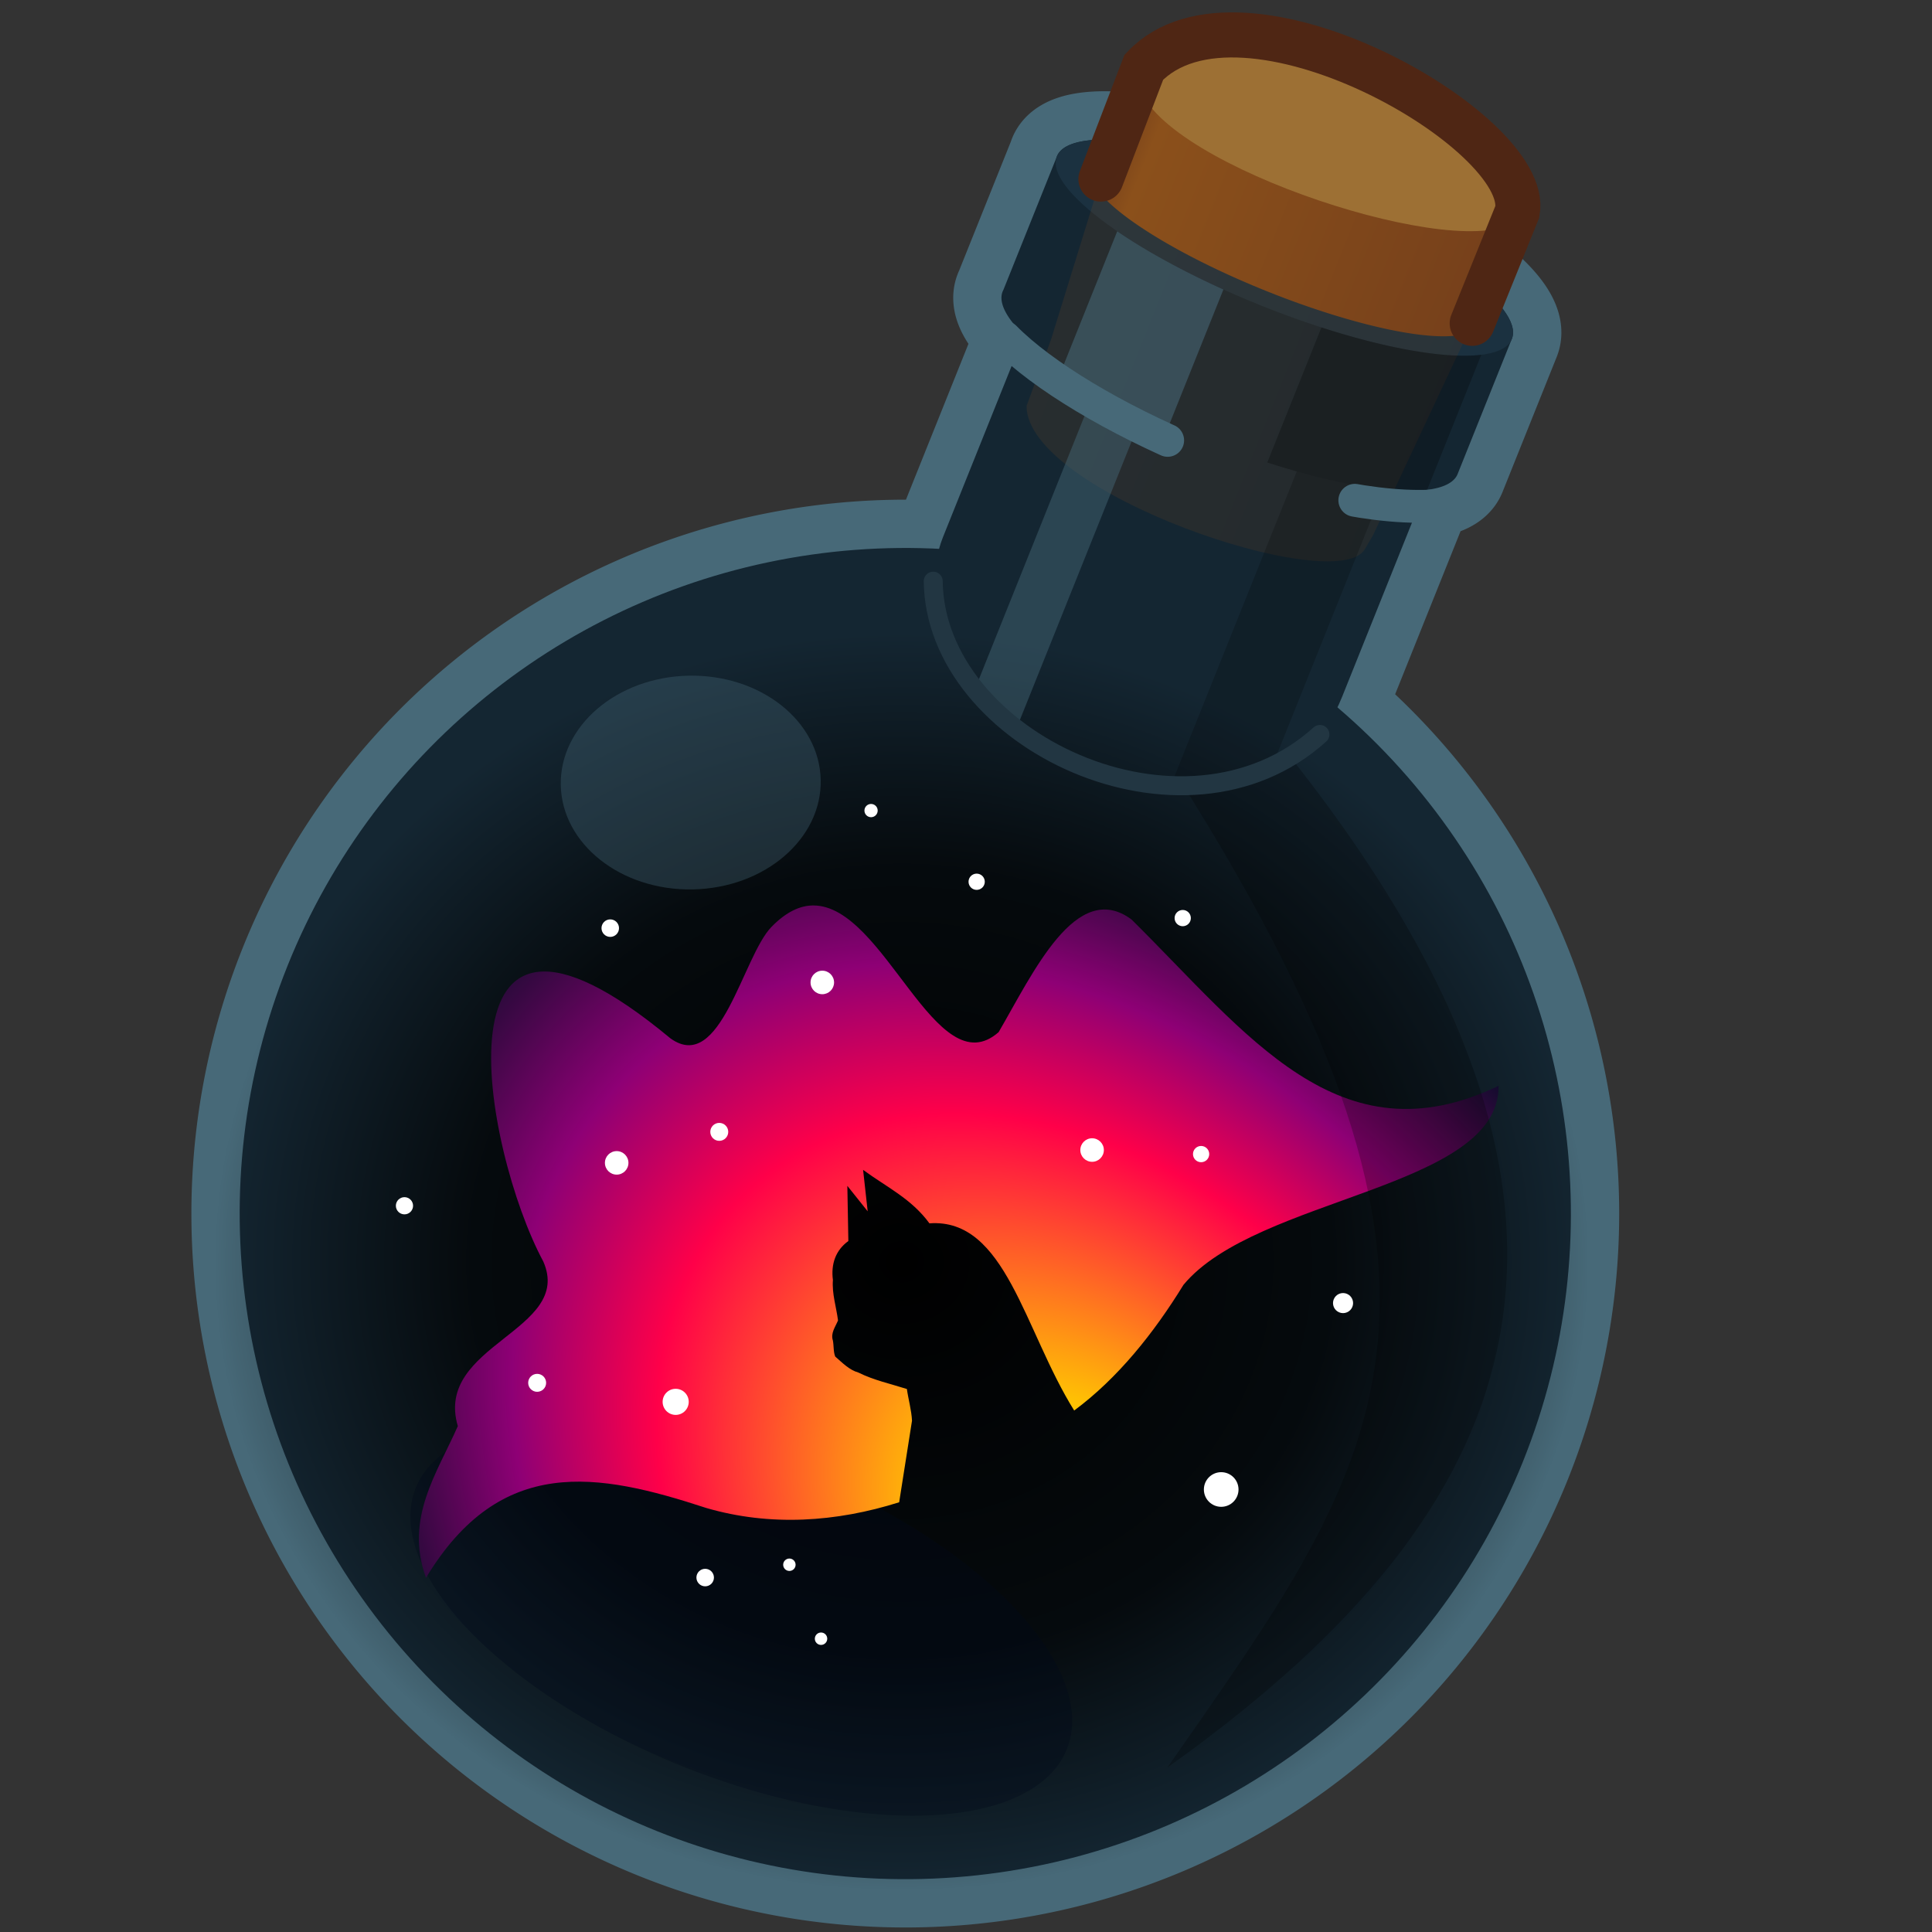 <?xml version="1.0" encoding="UTF-8" standalone="no"?>
<!-- Created with Inkscape (http://www.inkscape.org/) -->

<svg
   width="300"
   height="300"
   viewBox="0 0 79.375 79.375"
   version="1.1"
   id="svg291"
   inkscape:version="1.1.1 (3bf5ae0d25, 2021-09-20)"
   sodipodi:docname="logo.svg"
   inkscape:export-filename="C:\Projects\Web\little-nebula\static\favicon.png"
   inkscape:export-xdpi="10.24"
   inkscape:export-ydpi="10.24"
   xmlns:inkscape="http://www.inkscape.org/namespaces/inkscape"
   xmlns:sodipodi="http://sodipodi.sourceforge.net/DTD/sodipodi-0.dtd"
   xmlns:xlink="http://www.w3.org/1999/xlink"
   xmlns="http://www.w3.org/2000/svg"
   xmlns:svg="http://www.w3.org/2000/svg">
  <rect x="0" y="0" width="79.375" height="79.375" fill="#333333" stroke="none"/>
  <sodipodi:namedview
     id="namedview293"
     pagecolor="#ffffff"
     bordercolor="#666666"
     borderopacity="1.0"
     inkscape:pageshadow="2"
     inkscape:pageopacity="0.0"
     inkscape:pagecheckerboard="0"
     inkscape:document-units="px"
     showgrid="false"
     width="1920px"
     units="px"
     borderlayer="true"
     inkscape:showpageshadow="false"
     inkscape:zoom="1"
     inkscape:cx="228"
     inkscape:cy="59.5"
     inkscape:window-width="2560"
     inkscape:window-height="1377"
     inkscape:window-x="2552"
     inkscape:window-y="-8"
     inkscape:window-maximized="1"
     inkscape:current-layer="layer1" />
  <defs
     id="defs288">
    <radialGradient
       inkscape:collect="always"
       xlink:href="#linearGradient1215"
       id="radialGradient1181"
       gradientUnits="userSpaceOnUse"
       gradientTransform="matrix(1.986,0,0,1.817,-67.988,-162.979)"
       cx="120.574"
       cy="67.941"
       fx="120.574"
       fy="67.941"
       r="11.198" />
    <linearGradient
       id="linearGradient1215"
       inkscape:collect="always">
      <stop
         id="stop1209"
         offset="0"
         style="stop-color:#000000;stop-opacity:1;" />
      <stop
         style="stop-color:#000000;stop-opacity:0.739"
         offset="0.625"
         id="stop1211" />
      <stop
         id="stop1213"
         offset="1"
         style="stop-color:#000000;stop-opacity:0;" />
    </linearGradient>
    <radialGradient
       inkscape:collect="always"
       xlink:href="#linearGradient943-3"
       id="radialGradient1183"
       gradientUnits="userSpaceOnUse"
       gradientTransform="matrix(0.197,-0.216,0.277,0.278,-135.907,56.789)"
       cx="604.081"
       cy="544.134"
       fx="604.081"
       fy="544.134"
       r="118.697" />
    <linearGradient
       inkscape:collect="always"
       id="linearGradient943-3">
      <stop
         style="stop-color:#ffcc00;stop-opacity:1"
         offset="0"
         id="stop1541" />
      <stop
         id="stop1550"
         offset="0.198"
         style="stop-color:#ffc303;stop-opacity:1;" />
      <stop
         id="stop1543"
         offset="0.574"
         style="stop-color:#ff0049;stop-opacity:1" />
      <stop
         style="stop-color:#8e0075;stop-opacity:1;"
         offset="0.772"
         id="stop1548" />
      <stop
         style="stop-color:#110c2c;stop-opacity:1"
         offset="1"
         id="stop1545" />
    </linearGradient>
    <linearGradient
       inkscape:collect="always"
       xlink:href="#linearGradient1187"
       id="linearGradient1185"
       gradientUnits="userSpaceOnUse"
       gradientTransform="rotate(21.855,170.668,-40.91)"
       x1="164.792"
       y1="-73.121"
       x2="177.743"
       y2="-73.121" />
    <linearGradient
       id="linearGradient1187"
       inkscape:collect="always">
      <stop
         id="stop1183"
         offset="0"
         style="stop-color:#8c511c;stop-opacity:1;" />
      <stop
         id="stop1185"
         offset="1"
         style="stop-color:#76401b;stop-opacity:1" />
    </linearGradient>
    <linearGradient
       inkscape:collect="always"
       xlink:href="#linearGradient1277"
       id="linearGradient1188"
       gradientUnits="userSpaceOnUse"
       gradientTransform="rotate(21.855,170.668,-40.91)"
       x1="164.792"
       y1="-73.121"
       x2="177.743"
       y2="-73.121" />
    <linearGradient
       inkscape:collect="always"
       id="linearGradient1277">
      <stop
         style="stop-color:#76401b;stop-opacity:1"
         offset="0"
         id="stop1273" />
      <stop
         id="stop1279"
         offset="0.093"
         style="stop-color:#8b501b;stop-opacity:1;" />
      <stop
         style="stop-color:#76401b;stop-opacity:1"
         offset="1"
         id="stop1275" />
    </linearGradient>
  </defs>
  <g
     inkscape:label="Layer 1"
     inkscape:groupmode="layer"
     id="layer1">
    <g
       id="g1179"
       transform="matrix(1.271,0,0,1.271,-180.895,102.086)"
       style="display:inline">
      <path
         inkscape:connector-curvature="0"
         d="m 184.584,-74.191 a 7.923,2.017 21.855 0 0 -8.097,-1.073 7.923,2.017 21.855 0 0 -0.018,0.054 l -1.708,4.259 a 7.923,2.017 21.855 0 0 -0.024,0.053 7.923,2.017 21.855 0 0 0.688,1.41 l -2.618,6.528 c -0.051,0.126 -0.091,0.253 -0.131,0.381 a 21.515,21.515 0 0 0 -21.057,13.479 21.515,21.515 0 0 0 11.96,27.978 21.515,21.515 0 0 0 27.978,-11.96 21.515,21.515 0 0 0 -6.004,-24.376 c 0.052,-0.108 0.106,-0.215 0.151,-0.329 l 2.684,-6.691 a 7.923,2.017 21.855 0 0 1.057,-0.52 7.923,2.017 21.855 0 0 0.004,-0.013 l 9.7e-4,3.85e-4 1.746,-4.353 a 7.923,2.017 21.855 0 0 0.003,-0.008 7.923,2.017 21.855 0 0 -6.606,-4.815 7.923,2.017 21.855 0 0 -0.009,-0.003 z"
         style="fill:none;fill-opacity:1;stroke:#476978;stroke-width:3.122;stroke-linecap:round;stroke-linejoin:round;stroke-miterlimit:4;stroke-dasharray:none;stroke-opacity:1;paint-order:stroke fill markers"
         id="path1102" />
      <circle
         transform="rotate(21.855)"
         style="fill:#142632;fill-opacity:1;stroke:none;stroke-width:2.506;stroke-linecap:round;stroke-linejoin:round;stroke-miterlimit:4;stroke-dasharray:none;stroke-opacity:1;paint-order:stroke fill markers"
         id="circle1104"
         cx="143.959"
         cy="-102.013"
         r="21.515" />
      <rect
         transform="rotate(21.855)"
         ry="4.954"
         y="-135.43"
         x="136.95"
         height="17.621"
         width="13.896"
         id="rect1106"
         style="fill:#142632;fill-opacity:1;stroke:none;stroke-width:2.803;stroke-linecap:round;stroke-linejoin:round;stroke-miterlimit:4;stroke-dasharray:none;stroke-opacity:1;paint-order:stroke fill markers" />
      <path
         inkscape:connector-curvature="0"
         d="m 184.584,-74.191 a 7.923,2.017 21.855 0 0 -8.097,-1.073 7.923,2.017 21.855 0 0 -0.019,0.055 l -1.708,4.258 a 7.923,2.017 21.855 0 0 -0.025,0.053 7.923,2.017 21.855 0 0 6.603,4.822 7.923,2.017 21.855 0 0 8.105,1.077 7.923,2.017 21.855 0 0 0.004,-0.013 l 6e-4,2.37e-4 1.746,-4.353 a 7.923,2.017 21.855 0 0 0.003,-0.008 7.923,2.017 21.855 0 0 -6.606,-4.815 7.923,2.017 21.855 0 0 -0.009,-0.003 z"
         style="fill:#142632;fill-opacity:1;stroke:none;stroke-width:3.311;stroke-linecap:round;stroke-linejoin:round;stroke-miterlimit:4;stroke-dasharray:none;stroke-opacity:1;paint-order:stroke fill markers"
         id="path1108" />
      <ellipse
         transform="rotate(21.855)"
         ry="2.017"
         rx="7.923"
         cy="-135.553"
         cx="143.71"
         id="ellipse1110"
         style="fill:#1b3140;fill-opacity:1;stroke:none;stroke-width:3.311;stroke-linecap:round;stroke-linejoin:round;stroke-miterlimit:4;stroke-dasharray:none;stroke-opacity:1;paint-order:stroke fill markers" />
      <ellipse
         cy="-39.527"
         cx="171.417"
         id="ellipse1112"
         style="display:inline;opacity:1;fill:url(#radialGradient1181);fill-opacity:1;stroke:none;stroke-width:2.01;stroke-linecap:round;stroke-linejoin:round;stroke-opacity:1;paint-order:stroke fill markers"
         rx="22.233"
         ry="20.346" />
      <ellipse
         transform="rotate(21.855)"
         ry="5.139"
         rx="11.339"
         cy="-87.887"
         cx="143.912"
         id="ellipse1114"
         style="fill:#000b19;fill-opacity:0.361;stroke:none;stroke-width:0.889;stroke-linecap:round;stroke-linejoin:round;stroke-miterlimit:4;stroke-dasharray:none;stroke-opacity:1;paint-order:stroke fill markers" />
      <g
         style="display:inline;opacity:1"
         transform="matrix(0.585,0,0,0.585,98.812,-75.67)"
         id="g1154">
        <path
           inkscape:connector-curvature="0"
           id="path1116"
           style="opacity:1;fill:url(#radialGradient1183);fill-opacity:1;stroke:none;stroke-width:0.259px;stroke-linecap:butt;stroke-linejoin:miter;stroke-opacity:1;stop-opacity:1"
           d="m 119.331,42.083 c -0.73,-5.29e-4 -1.498,0.343 -2.315,1.178 -1.603,1.637 -2.806,8.172 -5.59,6.166 -13.513,-11.237 -10.334,6.172 -7.027,12.325 1.698,3.84 -6.05,4.59 -4.721,9.1 -1.124,2.561 -2.961,5.11 -1.758,8.38 4.112,-6.799 9.468,-5.828 15.487,-3.856 3.532,1.031 7.189,0.781 10.658,-0.316 l 0.709,-4.506 c -0.028,-0.585 -0.2,-1.168 -0.283,-1.752 -0.898,-0.287 -1.825,-0.484 -2.677,-0.908 -0.513,-0.145 -0.882,-0.54 -1.281,-0.883 -0.109,-0.258 -0.074,-0.599 -0.13,-0.887 -0.137,-0.411 0.136,-0.75 0.283,-1.111 -0.094,-0.744 -0.341,-1.477 -0.282,-2.232 -0.115,-0.876 0.146,-1.645 0.853,-2.155 l -0.055,-3.049 1.123,1.406 -0.253,-2.289 c 1.34,0.979 2.668,1.594 3.666,2.954 4.212,-0.305 5.227,5.906 7.998,10.343 2.415,-1.79 4.402,-4.283 6.037,-6.942 4.029,-4.876 17.466,-5.31 17.412,-10.997 -8.816,4.224 -13.882,-2.862 -20.28,-9.193 -3.058,-2.268 -5.451,2.981 -7.344,6.224 -3.458,3.042 -6.288,-6.996 -10.23,-6.999 z" />
        <g
           id="g1152">
          <circle
             style="opacity:1;fill:#ffffff;fill-opacity:1;stroke:none;stroke-width:0.832;stroke-linecap:round;stroke-linejoin:round;stroke-miterlimit:4;stroke-dasharray:none;stroke-opacity:1;paint-order:stroke fill markers;stop-opacity:1"
             id="circle1118"
             cx="119.818"
             cy="46.338"
             r="0.65" />
          <circle
             r="0.65"
             cy="55.598"
             cx="134.725"
             id="circle1120"
             style="opacity:1;fill:#ffffff;fill-opacity:1;stroke:none;stroke-width:0.832;stroke-linecap:round;stroke-linejoin:round;stroke-miterlimit:4;stroke-dasharray:none;stroke-opacity:1;paint-order:stroke fill markers;stop-opacity:1" />
          <circle
             style="opacity:1;fill:#ffffff;fill-opacity:1;stroke:none;stroke-width:0.832;stroke-linecap:round;stroke-linejoin:round;stroke-miterlimit:4;stroke-dasharray:none;stroke-opacity:1;paint-order:stroke fill markers;stop-opacity:1"
             id="circle1122"
             cx="108.456"
             cy="56.307"
             r="0.65" />
          <circle
             r="0.496"
             cy="54.594"
             cx="114.125"
             id="circle1124"
             style="opacity:1;fill:#ffffff;fill-opacity:1;stroke:none;stroke-width:0.635;stroke-linecap:round;stroke-linejoin:round;stroke-miterlimit:4;stroke-dasharray:none;stroke-opacity:1;paint-order:stroke fill markers;stop-opacity:1" />
          <circle
             style="opacity:1;fill:#ffffff;fill-opacity:1;stroke:none;stroke-width:0.635;stroke-linecap:round;stroke-linejoin:round;stroke-miterlimit:4;stroke-dasharray:none;stroke-opacity:1;paint-order:stroke fill markers;stop-opacity:1"
             id="circle1126"
             cx="104.062"
             cy="68.461"
             r="0.496" />
          <circle
             r="0.721"
             cy="69.512"
             cx="111.716"
             id="circle1128"
             style="opacity:1;fill:#ffffff;fill-opacity:1;stroke:none;stroke-width:0.922;stroke-linecap:round;stroke-linejoin:round;stroke-miterlimit:4;stroke-dasharray:none;stroke-opacity:1;paint-order:stroke fill markers;stop-opacity:1" />
          <circle
             style="opacity:1;fill:#ffffff;fill-opacity:1;stroke:none;stroke-width:0.62;stroke-linecap:round;stroke-linejoin:round;stroke-miterlimit:4;stroke-dasharray:none;stroke-opacity:1;paint-order:stroke fill markers;stop-opacity:1"
             id="circle1130"
             cx="113.346"
             cy="79.221"
             r="0.484" />
          <circle
             r="0.343"
             cy="78.513"
             cx="117.999"
             id="circle1132"
             style="opacity:1;fill:#ffffff;fill-opacity:1;stroke:none;stroke-width:0.438;stroke-linecap:round;stroke-linejoin:round;stroke-miterlimit:4;stroke-dasharray:none;stroke-opacity:1;paint-order:stroke fill markers;stop-opacity:1" />
          <circle
             style="opacity:1;fill:#ffffff;fill-opacity:1;stroke:none;stroke-width:0.438;stroke-linecap:round;stroke-linejoin:round;stroke-miterlimit:4;stroke-dasharray:none;stroke-opacity:1;paint-order:stroke fill markers;stop-opacity:1"
             id="circle1134"
             cx="119.748"
             cy="82.6"
             r="0.343" />
          <circle
             r="0.957"
             cy="74.355"
             cx="141.859"
             id="circle1136"
             style="opacity:1;fill:#ffffff;fill-opacity:1;stroke:none;stroke-width:1.225;stroke-linecap:round;stroke-linejoin:round;stroke-miterlimit:4;stroke-dasharray:none;stroke-opacity:1;paint-order:stroke fill markers;stop-opacity:1" />
          <circle
             style="opacity:1;fill:#ffffff;fill-opacity:1;stroke:none;stroke-width:0.711;stroke-linecap:round;stroke-linejoin:round;stroke-miterlimit:4;stroke-dasharray:none;stroke-opacity:1;paint-order:stroke fill markers;stop-opacity:1"
             id="circle1138"
             cx="148.592"
             cy="64.055"
             r="0.555" />
          <circle
             r="0.449"
             cy="55.822"
             cx="140.749"
             id="circle1140"
             style="opacity:1;fill:#ffffff;fill-opacity:1;stroke:none;stroke-width:0.575;stroke-linecap:round;stroke-linejoin:round;stroke-miterlimit:4;stroke-dasharray:none;stroke-opacity:1;paint-order:stroke fill markers;stop-opacity:1" />
          <circle
             style="opacity:1;fill:#ffffff;fill-opacity:1;stroke:none;stroke-width:0.575;stroke-linecap:round;stroke-linejoin:round;stroke-miterlimit:4;stroke-dasharray:none;stroke-opacity:1;paint-order:stroke fill markers;stop-opacity:1"
             id="circle1142"
             cx="139.733"
             cy="42.782"
             r="0.449" />
          <circle
             r="0.449"
             cy="40.774"
             cx="128.347"
             id="circle1144"
             style="opacity:1;fill:#ffffff;fill-opacity:1;stroke:none;stroke-width:0.575;stroke-linecap:round;stroke-linejoin:round;stroke-miterlimit:4;stroke-dasharray:none;stroke-opacity:1;paint-order:stroke fill markers;stop-opacity:1" />
          <circle
             style="opacity:1;fill:#ffffff;fill-opacity:1;stroke:none;stroke-width:0.469;stroke-linecap:round;stroke-linejoin:round;stroke-miterlimit:4;stroke-dasharray:none;stroke-opacity:1;paint-order:stroke fill markers;stop-opacity:1"
             id="circle1146"
             cx="122.512"
             cy="36.841"
             r="0.366" />
          <circle
             r="0.484"
             cy="43.337"
             cx="108.101"
             id="circle1148"
             style="opacity:1;fill:#ffffff;fill-opacity:1;stroke:none;stroke-width:0.62;stroke-linecap:round;stroke-linejoin:round;stroke-miterlimit:4;stroke-dasharray:none;stroke-opacity:1;paint-order:stroke fill markers;stop-opacity:1" />
          <circle
             r="0.475"
             cy="58.677"
             cx="96.73"
             id="circle1150"
             style="opacity:1;fill:#ffffff;fill-opacity:1;stroke:none;stroke-width:0.608;stroke-linecap:round;stroke-linejoin:round;stroke-miterlimit:4;stroke-dasharray:none;stroke-opacity:1;paint-order:stroke fill markers;stop-opacity:1" />
        </g>
      </g>
      <path
         sodipodi:nodetypes="ccccccccc"
         inkscape:connector-curvature="0"
         id="path1156"
         d="m 177.94,-74.652 1.202,-3.17 c 2.196,-3.271 13.074,2.068 12.043,4.723 l -1.352,3.413 -3.128,6.674 -0.272,0.461 c -0.968,1.516 -10.93,-1.846 -10.925,-4.649 l 0.79,-2.142 z"
         style="opacity:0.163;fill:url(#linearGradient1185);fill-opacity:1;stroke:none;stroke-width:0.261px;stroke-linecap:butt;stroke-linejoin:miter;stroke-opacity:1" />
      <ellipse
         transform="rotate(-1.118)"
         ry="3.455"
         rx="4.202"
         cy="-51.801"
         cx="165.695"
         id="ellipse1158"
         style="fill:#476978;fill-opacity:0.359;stroke:none;stroke-width:2.298;stroke-linecap:round;stroke-linejoin:round;stroke-miterlimit:4;stroke-dasharray:none;stroke-opacity:1;paint-order:stroke fill markers" />
      <path
         inkscape:connector-curvature="0"
         d="m 185.832,-77.91 c -2.724,-1.087 -5.661,-1.446 -6.69,0.088 l -1.202,3.17 -0.144,0.466 a 6.703,1.52 21.855 0 0 5.48,3.281 6.703,1.52 21.855 0 0 6.502,1.338 l 0.055,-0.119 1.351,-3.413 c 0.548,-1.41 -2.265,-3.579 -5.352,-4.811 z"
         style="fill:url(#linearGradient1188);fill-opacity:1;stroke:none;stroke-width:0.261px;stroke-linecap:butt;stroke-linejoin:miter;stroke-opacity:1"
         id="path1160" />
      <path
         inkscape:connector-curvature="0"
         d="m 185.832,-77.91 c -2.724,-1.087 -5.661,-1.446 -6.69,0.088 l -0.028,0.074 c 0.181,2.541 9.972,5.837 12.068,4.654 l 0.002,-0.005 c 0.548,-1.41 -2.265,-3.579 -5.352,-4.811 z"
         style="fill:#9d7034;fill-opacity:1;stroke:none;stroke-width:0.261px;stroke-linecap:butt;stroke-linejoin:miter;stroke-opacity:1"
         id="path1162" />
      <path
         inkscape:connector-curvature="0"
         d="m 178.439,-72.844 -1.751,4.366 a 7.923,2.017 21.855 0 0 3.432,1.883 l 1.751,-4.366 a 7.923,2.017 21.855 0 1 -3.432,-1.882 z"
         style="opacity:1;fill:#476978;fill-opacity:0.566;stroke:none;stroke-width:0.529;stroke-linecap:round;stroke-linejoin:round;stroke-miterlimit:4;stroke-dasharray:none;stroke-opacity:1;paint-order:stroke fill markers"
         id="path1164" />
      <path
         inkscape:connector-curvature="0"
         d="m 177.755,-67.806 -4.018,10.018 c 0.395,0.434 0.869,0.805 1.418,1.083 l 4.126,-10.287 a 7.923,2.017 21.855 0 1 -1.526,-0.815 z"
         style="opacity:1;fill:#476978;fill-opacity:0.457;stroke:none;stroke-width:0.408;stroke-linecap:round;stroke-linejoin:round;stroke-miterlimit:4;stroke-dasharray:none;stroke-opacity:1;paint-order:stroke fill markers"
         id="path1166" />
      <path
         inkscape:connector-curvature="0"
         d="m 190.207,-68.853 a 7.923,2.017 21.855 0 1 -5.167,-0.883 l -1.751,4.366 a 7.923,2.017 21.855 0 0 5.167,0.884 z"
         style="opacity:1;fill:#000000;fill-opacity:0.265;stroke:none;stroke-width:0.621;stroke-linecap:round;stroke-linejoin:round;stroke-miterlimit:4;stroke-dasharray:none;stroke-opacity:1;paint-order:stroke fill markers"
         id="path1168" />
      <path
         inkscape:connector-curvature="0"
         d="m 187.04,-64.506 a 7.923,2.017 21.855 0 1 -2.797,-0.576 l -4.131,10.299 c 1.107,0.23 2.227,0.066 3.195,-0.415 z"
         style="opacity:1;fill:#000000;fill-opacity:0.195;stroke:none;stroke-width:0.771;stroke-linecap:round;stroke-linejoin:round;stroke-miterlimit:4;stroke-dasharray:none;stroke-opacity:1;paint-order:stroke fill markers"
         id="path1170" />
      <path
         sodipodi:nodetypes="cccc"
         inkscape:connector-curvature="0"
         id="path1172"
         d="m 180.397,-55.211 c 10.73,16.961 6.499,22.215 -0.337,32.025 10.817,-7.706 16.29,-17.226 3.845,-32.829 -0.976,0.859 -2.089,1.301 -3.508,0.805 z"
         style="fill:#000000;fill-opacity:0.243;stroke:none;stroke-width:0.279px;stroke-linecap:butt;stroke-linejoin:miter;stroke-opacity:1" />
      <path
         sodipodi:nodetypes="cc"
         inkscape:connector-curvature="0"
         id="path1175"
         d="m 172.491,-61.533 c 0.056,5.141 8.095,8.936 12.5,4.954"
         style="fill:none;stroke:#223642;stroke-width:0.613;stroke-linecap:round;stroke-linejoin:miter;stroke-miterlimit:4;stroke-dasharray:none;stroke-opacity:1" />
      <path
         sodipodi:nodetypes="cccc"
         inkscape:connector-curvature="0"
         id="path1177"
         d="m 177.912,-74.531 1.386,-3.614 c 3.136,-3.318 12.542,2.091 12.075,4.667 l -1.46,3.61"
         style="fill:none;stroke:#4f2614;stroke-width:1.457;stroke-linecap:round;stroke-linejoin:miter;stroke-miterlimit:4;stroke-dasharray:none;stroke-opacity:1" />
      <path
         sodipodi:nodetypes="cc"
         inkscape:connector-curvature="0"
         id="path1190"
         d="m 174.8,-69.415 c 2.449,2.491 9.448,5.624 13.745,5.457"
         style="display:inline;opacity:1;fill:none;stroke:#476978;stroke-width:1.062;stroke-linecap:round;stroke-linejoin:miter;stroke-miterlimit:4;stroke-dasharray:6.369, 6.369;stroke-dashoffset:0.106;stroke-opacity:1" />
    </g>
  </g>
</svg>
